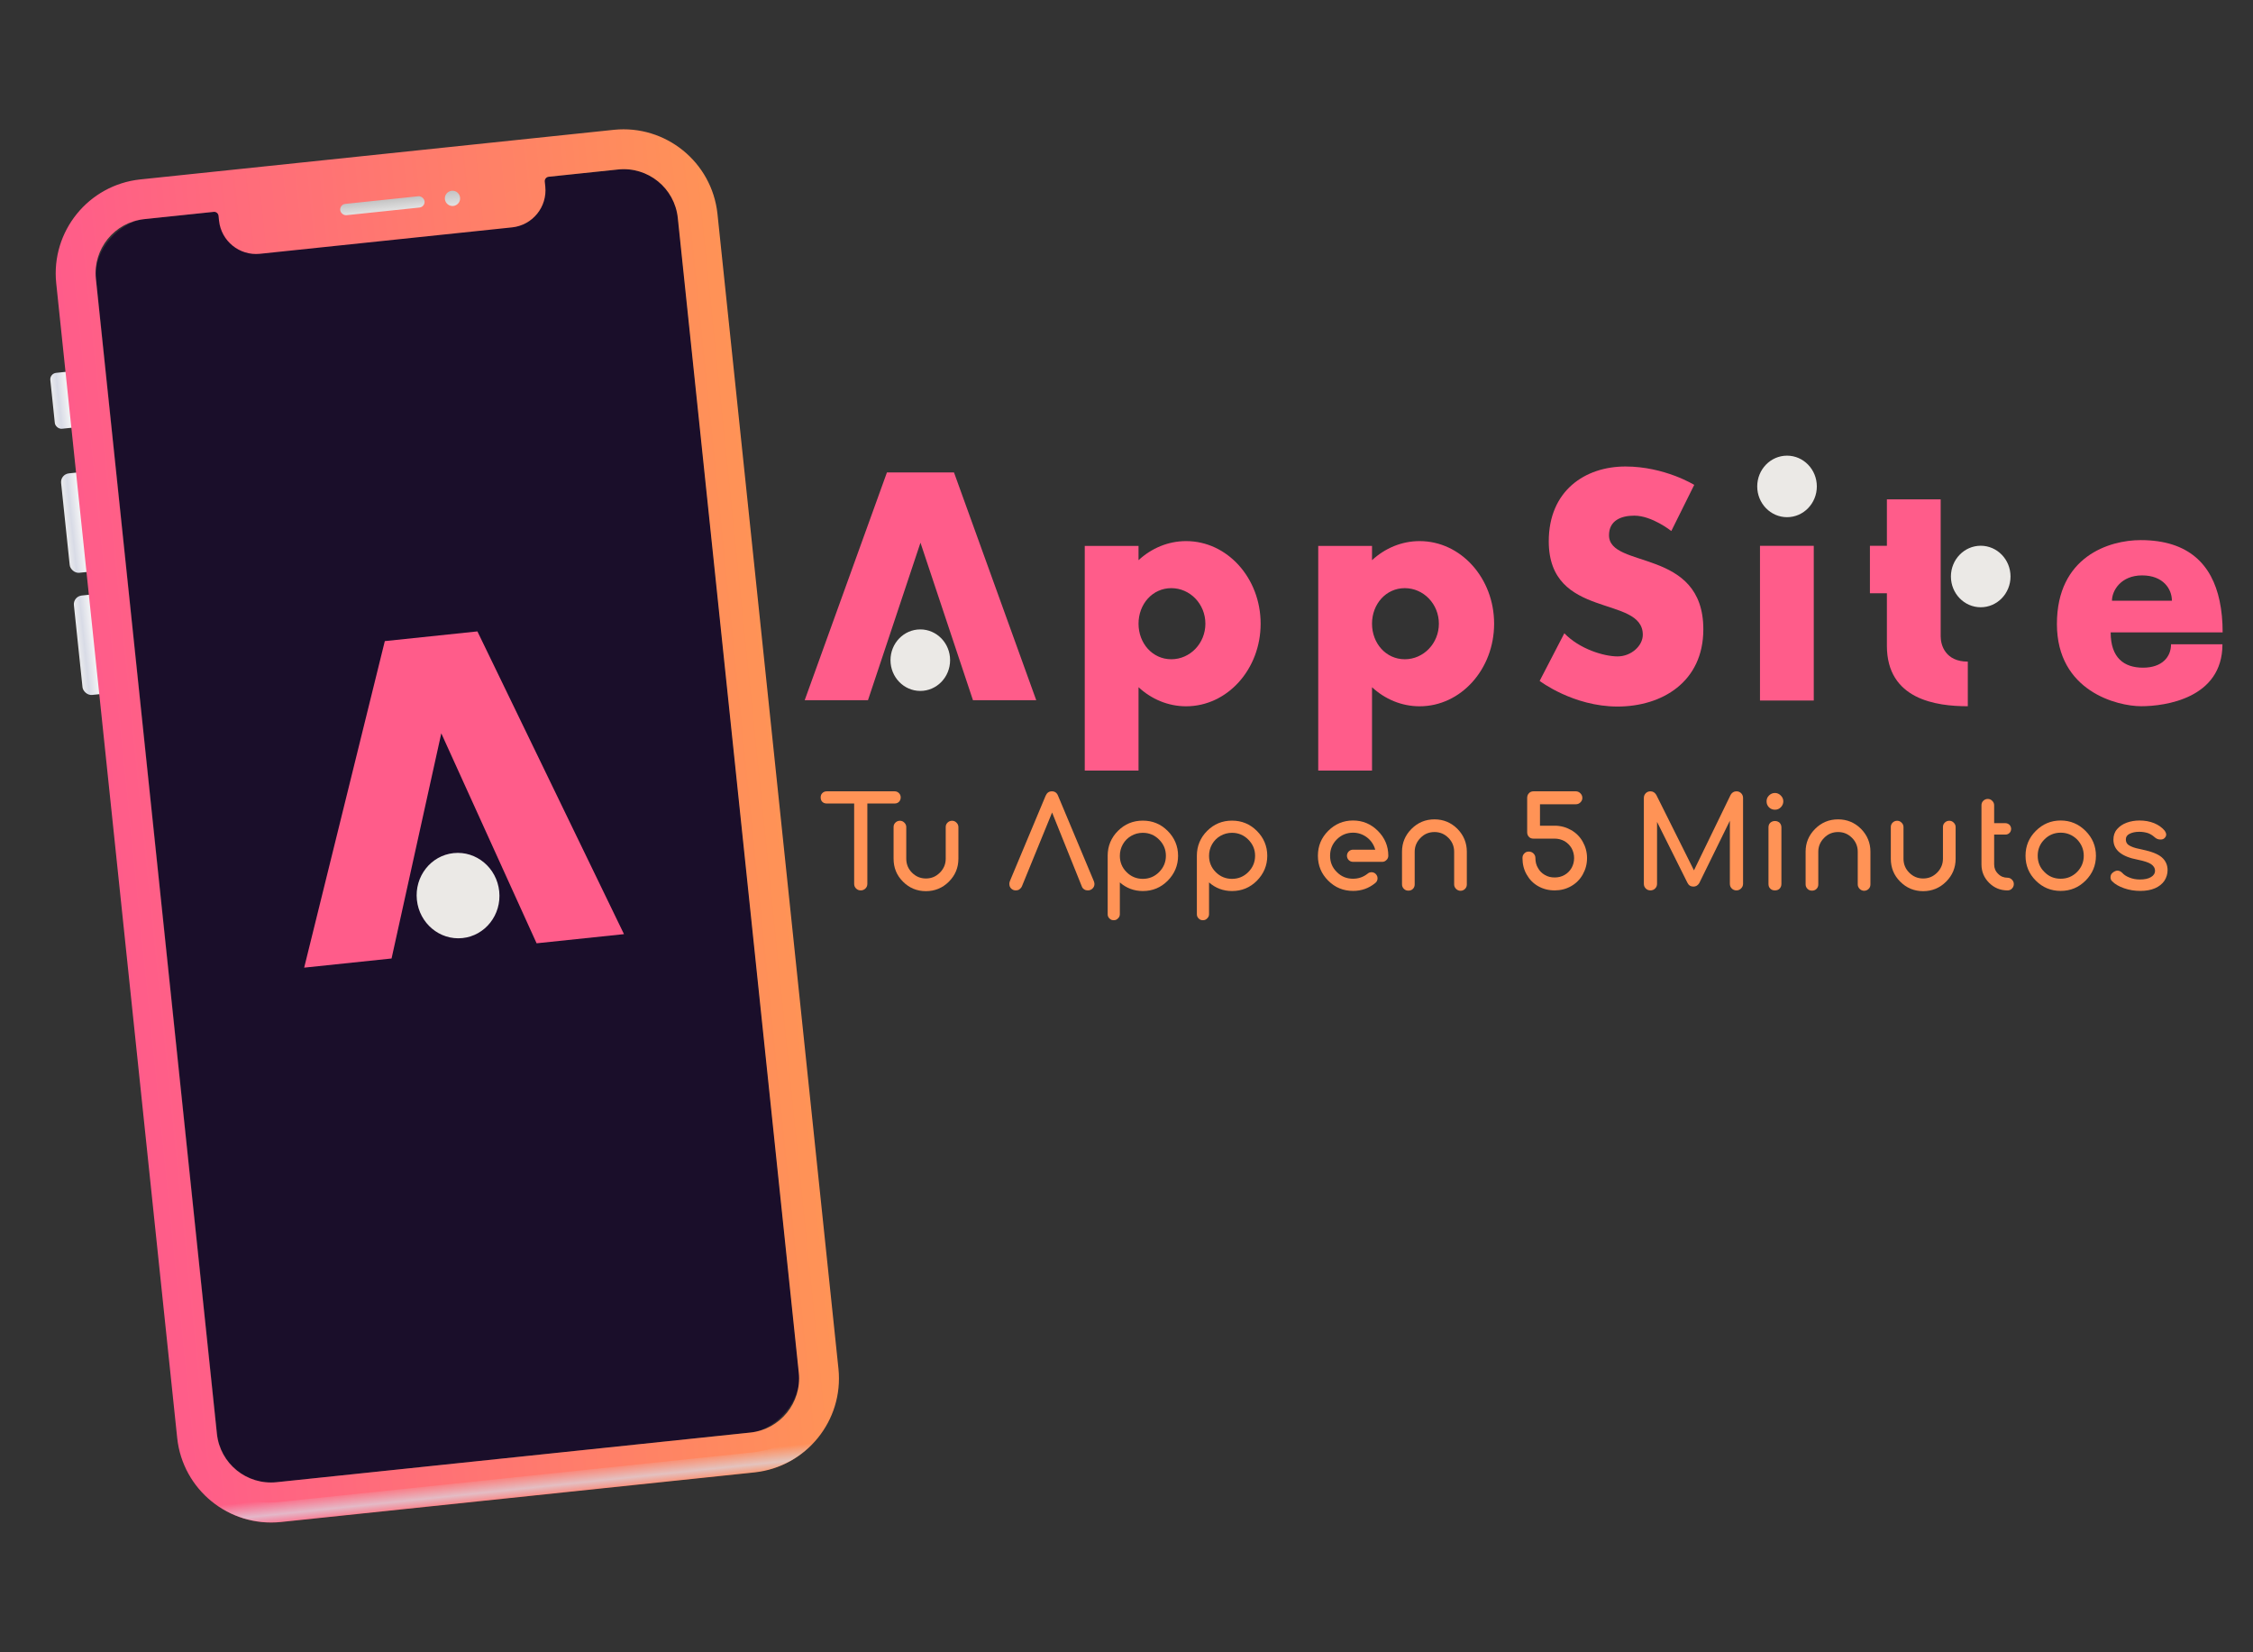 <svg id="e2UA8rCuEaR1" xmlns="http://www.w3.org/2000/svg" xmlns:xlink="http://www.w3.org/1999/xlink" viewBox="0 0 600 440" shape-rendering="geometricPrecision" text-rendering="geometricPrecision" project-id="884c6b0549c947af933445542ec162e5" export-id="a43b82497fc2462f8c54e990eecf61e5" cached="false"><rect x="0" y="0" width="600" height="440" fill="#333333" stroke="none"/><defs><linearGradient id="e2UA8rCuEaR4-fill" x1="-0.78" y1="6.34" x2="9.66" y2="6.34" spreadMethod="pad" gradientUnits="userSpaceOnUse" gradientTransform="translate(0 0)"><stop id="e2UA8rCuEaR4-fill-0" offset="4%" stop-color="#efefef"/><stop id="e2UA8rCuEaR4-fill-1" offset="21%" stop-color="#d8dbe6"/><stop id="e2UA8rCuEaR4-fill-2" offset="45%" stop-color="#f7f7f7"/></linearGradient><linearGradient id="e2UA8rCuEaR5-fill" x1="-0.78" y1="11.27" x2="9.66" y2="11.27" spreadMethod="pad" gradientUnits="userSpaceOnUse" gradientTransform="translate(0 0)"><stop id="e2UA8rCuEaR5-fill-0" offset="4%" stop-color="#efefef"/><stop id="e2UA8rCuEaR5-fill-1" offset="21%" stop-color="#d8dbe6"/><stop id="e2UA8rCuEaR5-fill-2" offset="45%" stop-color="#f7f7f7"/></linearGradient><linearGradient id="e2UA8rCuEaR6-fill" x1="-0.78" y1="11.27" x2="9.66" y2="11.27" spreadMethod="pad" gradientUnits="userSpaceOnUse" gradientTransform="translate(0 0)"><stop id="e2UA8rCuEaR6-fill-0" offset="4%" stop-color="#efefef"/><stop id="e2UA8rCuEaR6-fill-1" offset="21%" stop-color="#d8dbe6"/><stop id="e2UA8rCuEaR6-fill-2" offset="45%" stop-color="#f7f7f7"/></linearGradient><linearGradient id="e2UA8rCuEaR8-fill" x1="0" y1="0.5" x2="1" y2="0.5" spreadMethod="pad" gradientUnits="objectBoundingBox" gradientTransform="translate(0 0)"><stop id="e2UA8rCuEaR8-fill-0" offset="0%" stop-color="#ff5c8a"/><stop id="e2UA8rCuEaR8-fill-1" offset="100%" stop-color="#ff9356"/></linearGradient><linearGradient id="e2UA8rCuEaR9-fill" x1="201.8" y1="359.17" x2="201.8" y2="342.16" spreadMethod="pad" gradientUnits="userSpaceOnUse" gradientTransform="translate(0 0)"><stop id="e2UA8rCuEaR9-fill-0" offset="16%" stop-color="rgba(216,219,230,0)"/><stop id="e2UA8rCuEaR9-fill-1" offset="32%" stop-color="rgba(216,219,230,0.7)"/><stop id="e2UA8rCuEaR9-fill-2" offset="52%" stop-color="rgba(216,219,230,0)"/></linearGradient><linearGradient id="e2UA8rCuEaR10-fill" x1="0" y1="-5.26" x2="0" y2="3.01" spreadMethod="pad" gradientUnits="userSpaceOnUse" gradientTransform="translate(0 0)"><stop id="e2UA8rCuEaR10-fill-0" offset="20%" stop-color="#b3b3b3"/><stop id="e2UA8rCuEaR10-fill-1" offset="100%" stop-color="#ededed"/></linearGradient><linearGradient id="e2UA8rCuEaR11-fill" x1="9.56" y1="-2.64" x2="9.56" y2="3.53" spreadMethod="pad" gradientUnits="userSpaceOnUse" gradientTransform="translate(0 0)"><stop id="e2UA8rCuEaR11-fill-0" offset="20%" stop-color="#b3b3b3"/><stop id="e2UA8rCuEaR11-fill-1" offset="100%" stop-color="#ededed"/></linearGradient></defs><g transform="translate(-3.17-80.001)"><g transform="matrix(1.174-.123 0.123 1.174-139.615 86.124)"><rect width="8.7" height="12.68" rx="1.47" ry="1.47" transform="translate(123.2 92.42)" fill="url(#e2UA8rCuEaR4-fill)"/><rect width="8.7" height="22.55" rx="1.97" ry="1.97" transform="translate(123.2 115.27)" fill="url(#e2UA8rCuEaR5-fill)"/><rect width="8.7" height="22.55" rx="1.97" ry="1.97" transform="translate(123.2 142.98)" fill="url(#e2UA8rCuEaR6-fill)"/><rect width="286.5" height="132" rx="12.27" ry="12.27" transform="matrix(0 1-1 0 267.86 60)" fill="#1a0e2a"/><path d="M255.53,51h-107.46c-11.733.033-21.237,9.537-21.27,21.27v262c.033,11.733,9.537,21.237,21.27,21.27h107.46c11.733-.033,21.237-9.537,21.27-21.27v-262c-.033-11.733-9.537-21.237-21.27-21.27ZM267.8,334.23c0,6.777-5.493,12.27-12.27,12.27h-107.46c-6.777,0-12.27-5.493-12.27-12.27v-262c.022-6.761,5.509-12.23,12.27-12.23h15.73c.552,0,1,.448,1,1v1.11c.011,4.629,3.761,8.379,8.39,8.39h57.23c4.629-.011,8.379-3.761,8.39-8.39v-1.11c0-.552.448-1,1-1h15.73c6.773.006,12.26,5.497,12.26,12.27v261.96Z" fill="url(#e2UA8rCuEaR8-fill)"/><path d="M255.53,351h-107.46c-11.733-.033-21.237-9.537-21.27-21.27v4.5c.033,11.733,9.537,21.237,21.27,21.27h107.46c11.733-.033,21.237-9.537,21.27-21.27v-4.5c-.033,11.733-9.537,21.237-21.27,21.27Z" fill="url(#e2UA8rCuEaR9-fill)"/><circle r="1.72" transform="translate(217.71 62.59)" fill="url(#e2UA8rCuEaR10-fill)"/><rect width="19.13" height="2.56" rx="1.28" ry="1.28" transform="translate(192.24 61.31)" fill="url(#e2UA8rCuEaR11-fill)"/><g transform="matrix(1.43 0 0 1.43-372.064 231.786)"><path d="M125.355,121.954h-13.864L99.988,87.443L88.484,121.954h-13.863L92.643,72.045h14.689l18.023,49.91Z" transform="translate(301.889-122.013)" fill="#ff5c8a" stroke="#e98819" stroke-width="0" stroke-miterlimit="2"/><path d="M93.421,113.178c0-3.722,2.923-6.739,6.53-6.739s6.53,3.017,6.53,6.739-2.923,6.739-6.53,6.739-6.53-3.017-6.53-6.739Z" transform="translate(301.889-122.013)" fill="#ebe9e6" stroke="#ebe9e6" stroke-width="0" stroke-miterlimit="2"/></g></g><g transform="matrix(.85 0 0 0.85-28.937-133.689)"><g><g transform="matrix(1.38 0 0 1.38-200.666-208.058)"><path d="M361.474,-24.544c-.288-.288-.64-.448-1.088-.448h-17.12c-.448,0-.832.16-1.12.448s-.416.64-.416,1.088.128.832.416,1.12.672.416,1.12.416h6.912v20.256c0,.48.16.864.48,1.184s.704.48,1.184.48c.448,0,.864-.16,1.184-.48s.48-.704.48-1.184v-20.256h6.88c.448,0,.8-.128,1.088-.416s.448-.672.448-1.12-.16-.8-.448-1.088Z" transform="matrix(.9 0 0 0.9 51.545 535.08)" fill="#ff9356" stroke="#e98819" stroke-width="0" stroke-miterlimit="2"/><path d="M374.875,-17.568c-.448,0-.832.16-1.152.48s-.448.672-.448,1.12v7.968c0,1.376-.512,2.56-1.472,3.52-.992.992-2.144,1.472-3.52,1.472s-2.528-.48-3.52-1.472c-.96-.96-1.44-2.144-1.44-3.52v-7.968c0-.448-.16-.8-.48-1.12s-.672-.48-1.12-.48-.832.16-1.152.48-.448.672-.448,1.12v7.968c0,2.272.768,4.192,2.368,5.792s3.52,2.4,5.792,2.4c2.24,0,4.192-.8,5.792-2.4s2.4-3.52,2.4-5.792v-7.968c0-.448-.16-.8-.48-1.12s-.672-.48-1.12-.48Z" transform="matrix(.9 0 0 0.9 51.545 535.08)" fill="#ff9356" stroke="#e98819" stroke-width="0" stroke-miterlimit="2"/><path d="M410.638,-2.336l-9.024-21.536c-.288-.736-.8-1.12-1.568-1.12-.736,0-1.248.384-1.568,1.12L389.486,-2.4c-.128.288-.16.544-.16.736c0,.48.128.864.448,1.184s.704.48,1.184.48c.32,0,.608-.064.896-.256.256-.192.48-.416.64-.768l7.616-18.624l7.488,18.624c.096.32.32.576.608.768s.576.256.928.256c.448,0,.864-.16,1.184-.48s.48-.704.48-1.152c0-.192-.064-.416-.16-.704Z" transform="matrix(.9 0 0 0.9 51.545 535.08)" fill="#ff9356" stroke="#e98819" stroke-width="0" stroke-miterlimit="2"/><path d="M429.266,-15.008c-1.728-1.728-3.808-2.592-6.272-2.592s-4.544.864-6.272,2.592-2.592,3.84-2.592,6.272v14.72c0,.448.128.8.448,1.088.288.32.64.448,1.088.448.416,0,.768-.128,1.056-.448.32-.288.48-.64.48-1.088v-8c1.632,1.44,3.584,2.176,5.792,2.176c2.464,0,4.544-.864,6.272-2.592c1.728-1.76,2.624-3.84,2.624-6.304c0-2.432-.896-4.544-2.624-6.272Zm-6.272,12.096c-1.6,0-2.976-.576-4.096-1.696-1.152-1.152-1.696-2.528-1.696-4.128c0-1.024.256-2.016.768-2.912s1.216-1.6,2.112-2.112s1.856-.768,2.912-.768c1.6,0,2.976.576,4.096,1.696c1.152,1.152,1.728,2.496,1.728,4.096s-.576,2.976-1.728,4.128c-1.12,1.12-2.496,1.696-4.096,1.696Z" transform="matrix(.9 0 0 0.9 51.545 535.08)" fill="#ff9356" stroke="#e98819" stroke-width="0" stroke-miterlimit="2"/><path d="M451.766,-15.008c-1.728-1.728-3.808-2.592-6.272-2.592s-4.544.864-6.272,2.592-2.592,3.84-2.592,6.272v14.72c0,.448.128.8.448,1.088.288.32.64.448,1.088.448.416,0,.768-.128,1.056-.448.32-.288.48-.64.48-1.088v-8c1.632,1.44,3.584,2.176,5.792,2.176c2.464,0,4.544-.864,6.272-2.592c1.728-1.76,2.624-3.84,2.624-6.304c0-2.432-.896-4.544-2.624-6.272Zm-6.272,12.096c-1.6,0-2.976-.576-4.096-1.696-1.152-1.152-1.696-2.528-1.696-4.128c0-1.024.256-2.016.768-2.912s1.216-1.6,2.112-2.112s1.856-.768,2.912-.768c1.6,0,2.976.576,4.096,1.696c1.152,1.152,1.728,2.496,1.728,4.096s-.576,2.976-1.728,4.128c-1.12,1.12-2.496,1.696-4.096,1.696Z" transform="matrix(.9 0 0 0.9 51.545 535.08)" fill="#ff9356" stroke="#e98819" stroke-width="0" stroke-miterlimit="2"/><path d="M476.025,0.128c2.112,0,3.968-.64,5.6-1.984.352-.256.512-.608.576-1.024.032-.448-.064-.8-.352-1.152-.256-.32-.608-.512-1.024-.544s-.8.064-1.12.352c-1.088.864-2.304,1.28-3.68,1.28-1.6,0-2.976-.544-4.096-1.696-1.152-1.12-1.696-2.496-1.696-4.096s.544-2.976,1.696-4.128c1.12-1.12,2.496-1.696,4.096-1.696c1.312,0,2.496.416,3.552,1.216c1.024.8,1.696,1.824,2.048,3.072h-5.6c-.416,0-.8.16-1.088.448s-.448.672-.448,1.088.16.8.448,1.088.672.448,1.088.448h7.36c.416,0,.768-.16,1.056-.448.32-.288.48-.672.48-1.088c0-2.464-.896-4.544-2.624-6.272s-3.808-2.624-6.272-2.624-4.544.896-6.272,2.624-2.592,3.808-2.592,6.272.864,4.544,2.592,6.272s3.808,2.592,6.272,2.592Z" transform="matrix(.9 0 0 0.9 51.545 535.08)" fill="#ff9356" stroke="#e98819" stroke-width="0" stroke-miterlimit="2"/><path d="M503.132,0.096c.448,0,.832-.16,1.152-.48s.448-.704.448-1.152v-8.224c0-2.24-.8-4.16-2.368-5.76-1.6-1.6-3.552-2.4-5.792-2.4-2.272,0-4.192.8-5.792,2.4s-2.4,3.52-2.4,5.76v8.224c0,.448.16.832.48,1.152s.704.448,1.12.448c.448,0,.832-.128,1.152-.448s.448-.704.448-1.152v-8.224c0-1.344.512-2.528,1.472-3.488.96-.992,2.144-1.472,3.52-1.472s2.528.48,3.52,1.472c.96.96,1.44,2.144,1.44,3.488v8.256c0,.416.16.8.48,1.12s.704.48,1.12.48Z" transform="matrix(.9 0 0 0.9 51.545 535.08)" fill="#ff9356" stroke="#e98819" stroke-width="0" stroke-miterlimit="2"/><path d="M531.024,-15.232c-1.248-.704-2.624-1.088-4.128-1.088h-3.712v-5.408h9.056c.448,0,.832-.16,1.152-.48s.48-.672.48-1.12-.16-.832-.48-1.152-.704-.512-1.152-.512h-10.688c-.48,0-.864.16-1.152.48-.32.32-.448.736-.448,1.184v8.64c0,.48.128.864.448,1.184.288.32.672.448,1.152.448h5.344c.896,0,1.728.224,2.496.64.736.448,1.312,1.024,1.76,1.76.416.768.64,1.6.64,2.496c0,.928-.224,1.76-.64,2.496-.448.768-1.024,1.344-1.76,1.76-.768.448-1.6.64-2.496.64-.928,0-1.76-.192-2.496-.64-.736-.416-1.312-.992-1.728-1.76-.448-.736-.64-1.568-.64-2.496c0-.448-.16-.832-.48-1.152s-.736-.48-1.184-.48c-.48,0-.864.16-1.152.48-.32.32-.448.704-.448,1.152c0,1.536.352,2.944,1.056,4.16.704,1.248,1.664,2.24,2.912,2.944s2.624,1.056,4.16,1.056c1.504,0,2.88-.352,4.128-1.056s2.24-1.696,2.944-2.944s1.088-2.624,1.088-4.16c0-1.504-.384-2.88-1.088-4.128s-1.696-2.24-2.944-2.944Z" transform="matrix(.9 0 0 0.9 51.545 535.08)" fill="#ff9356" stroke="#e98819" stroke-width="0" stroke-miterlimit="2"/><path d="M573.932,-24.512c-.32-.32-.736-.48-1.184-.48-.64,0-1.152.32-1.472.896l-9.248,19.04-9.504-19.04c-.352-.576-.832-.896-1.472-.896-.48,0-.864.16-1.184.48s-.48.736-.48,1.184v21.664c0,.48.16.864.48,1.184s.704.48,1.184.48c.448,0,.864-.16,1.184-.48s.48-.704.48-1.184v-15.616l7.648,15.328c.32.672.832.992,1.536.992.576,0,1.056-.256,1.44-.832l7.744-15.776v15.904c0,.48.16.864.48,1.184s.704.48,1.184.48c.448,0,.832-.16,1.152-.48s.512-.704.512-1.184v-21.664c0-.448-.16-.864-.48-1.184Z" transform="matrix(.9 0 0 0.9 51.545 535.08)" fill="#ff9356" stroke="#e98819" stroke-width="0" stroke-miterlimit="2"/><path d="M581.273,-17.056c-.32.32-.448.704-.448,1.184v14.24c0,.48.128.864.448,1.184s.704.448,1.184.448.864-.128,1.184-.448c.288-.32.448-.704.448-1.184v-14.24c0-.48-.16-.864-.448-1.184-.32-.288-.704-.448-1.184-.448s-.864.16-1.184.448Zm2.656-6.88c-.416-.416-.896-.64-1.472-.64s-1.088.224-1.504.64-.608.896-.608,1.472.192,1.088.608,1.504.928.608,1.504.608s1.056-.192,1.472-.608.64-.928.64-1.504-.224-1.056-.64-1.472Z" transform="matrix(.9 0 0 0.9 51.545 535.08)" fill="#ff9356" stroke="#e98819" stroke-width="0" stroke-miterlimit="2"/><path d="M604.944,0.096c.448,0,.832-.16,1.152-.48s.448-.704.448-1.152v-8.224c0-2.24-.8-4.16-2.368-5.76-1.6-1.6-3.552-2.4-5.792-2.4-2.272,0-4.192.8-5.792,2.4s-2.4,3.52-2.4,5.76v8.224c0,.448.16.832.48,1.152s.704.448,1.12.448c.448,0,.832-.128,1.152-.448s.448-.704.448-1.152v-8.224c0-1.344.512-2.528,1.472-3.488.96-.992,2.144-1.472,3.52-1.472s2.528.48,3.52,1.472c.96.96,1.44,2.144,1.44,3.488v8.256c0,.416.16.8.48,1.12s.704.48,1.12.48Z" transform="matrix(.9 0 0 0.9 51.545 535.08)" fill="#ff9356" stroke="#e98819" stroke-width="0" stroke-miterlimit="2"/><path d="M626.437,-17.568c-.448,0-.832.16-1.152.48s-.448.672-.448,1.12v7.968c0,1.376-.512,2.56-1.472,3.52-.992.992-2.144,1.472-3.52,1.472s-2.528-.48-3.52-1.472c-.96-.96-1.44-2.144-1.44-3.52v-7.968c0-.448-.16-.8-.48-1.12s-.672-.48-1.12-.48-.832.16-1.152.48-.448.672-.448,1.12v7.968c0,2.272.768,4.192,2.368,5.792s3.52,2.4,5.792,2.4c2.24,0,4.192-.8,5.792-2.4s2.4-3.52,2.4-5.792v-7.968c0-.448-.16-.8-.48-1.12s-.672-.48-1.12-.48Z" transform="matrix(.9 0 0 0.9 51.545 535.08)" fill="#ff9356" stroke="#e98819" stroke-width="0" stroke-miterlimit="2"/><path d="M641.114,-3.2c-.928,0-1.728-.32-2.368-.992-.672-.64-.992-1.44-.992-2.368v-7.52h2.848c.384,0,.736-.128,1.024-.416.256-.256.416-.608.416-1.024c0-.384-.16-.736-.416-1.024-.288-.256-.64-.416-1.024-.416h-2.848v-4.512c0-.448-.16-.8-.48-1.12s-.672-.48-1.12-.48-.832.16-1.152.48-.448.672-.448,1.12v14.912c0,1.824.64,3.36,1.92,4.64s2.816,1.92,4.64,1.92c.448,0,.8-.128,1.12-.448s.48-.704.48-1.152-.16-.8-.48-1.12-.672-.48-1.12-.48Z" transform="matrix(.9 0 0 0.9 51.545 535.08)" fill="#ff9356" stroke="#e98819" stroke-width="0" stroke-miterlimit="2"/><path d="M654.534,0.128c2.464,0,4.544-.864,6.272-2.592s2.624-3.808,2.624-6.272-.896-4.544-2.624-6.272-3.808-2.624-6.272-2.624-4.544.896-6.272,2.624-2.592,3.808-2.592,6.272.864,4.544,2.592,6.272s3.808,2.592,6.272,2.592Zm0-14.688c1.6,0,2.976.576,4.128,1.696c1.12,1.152,1.696,2.528,1.696,4.128s-.576,2.976-1.696,4.096c-1.152,1.152-2.528,1.696-4.128,1.696s-2.976-.544-4.096-1.696c-1.152-1.12-1.696-2.496-1.696-4.096s.544-2.976,1.696-4.128c1.12-1.12,2.496-1.696,4.096-1.696Z" transform="matrix(.9 0 0 0.9 51.545 535.08)" fill="#ff9356" stroke="#e98819" stroke-width="0" stroke-miterlimit="2"/><path d="M678.111,-16.96c-1.088-.448-2.336-.672-3.712-.672-1.152,0-2.208.192-3.2.544-1.024.384-1.824.928-2.432,1.632-.64.736-.928,1.632-.928,2.656c0,2.592,2.048,4.288,6.144,5.056c1.568.32,2.688.672,3.36,1.12.64.448.992.992.992,1.632c0,.704-.352,1.248-1.024,1.632-.672.416-1.6.608-2.816.608-.928,0-1.792-.16-2.592-.48-.832-.32-1.44-.736-1.824-1.184-.384-.384-.8-.576-1.216-.576-.352,0-.736.16-1.12.448-.448.32-.64.736-.64,1.248c0,.384.128.736.416.992.704.736,1.728,1.312,3.008,1.76s2.624.672,4.096.672c1.44,0,2.688-.224,3.712-.672s1.824-1.088,2.368-1.888c.512-.8.8-1.696.8-2.688c0-1.312-.512-2.4-1.472-3.232s-2.624-1.472-4.928-1.952c-1.152-.224-2.016-.448-2.592-.704-.608-.256-1.024-.512-1.216-.8-.224-.288-.32-.64-.32-1.088c0-.576.288-1.056.928-1.376s1.44-.512,2.432-.512c.832,0,1.568.128,2.176.32.576.192,1.152.544,1.696,1.024.448.416.928.608,1.504.608.352,0,.64-.064.896-.256.352-.288.544-.608.544-.992c0-.32-.16-.672-.416-1.024-.64-.768-1.536-1.408-2.624-1.856Z" transform="matrix(.9 0 0 0.9 51.545 535.08)" fill="#ff9356" stroke="#e98819" stroke-width="0" stroke-miterlimit="2"/></g><g><g transform="matrix(1.43 0 0 1.43-248.522 470.857)"><path d="M125.355,121.954h-13.864L99.988,87.443L88.484,121.954h-13.863L92.643,72.045h14.689l18.023,49.91Z" transform="translate(301.889-122.013)" fill="#ff5c8a" stroke="#e98819" stroke-width="0" stroke-miterlimit="2"/><path d="M93.421,113.178c0-3.722,2.923-6.739,6.53-6.739s6.53,3.017,6.53,6.739-2.923,6.739-6.53,6.739-6.53-3.017-6.53-6.739Z" transform="translate(301.889-122.013)" fill="#ebe9e6" stroke="#ebe9e6" stroke-width="0" stroke-miterlimit="2"/></g><g transform="matrix(1.43 0 0 1.43-238.512 470.857)"><path d="M119.996,105.141c0,9.994-7.308,18.095-16.322,18.095-3.967,0-7.602-1.57-10.43-4.178v18.261h-11.784v-49.215h11.784v3.12c2.828-2.608,6.463-4.178,10.43-4.178c9.015-0,16.322,8.101,16.322,18.095Zm-12.104,0c0-4.301-3.343-7.788-7.468-7.788s-7.18,3.487-7.18,7.788c0,4.302,3.055,7.789,7.18,7.789s7.468-3.488,7.468-7.789Z" transform="translate(349.411-121.966)" fill="#ff5c8a" stroke="#e98819" stroke-width="0" stroke-miterlimit="2"/></g><g transform="matrix(1.43 0 0 1.43-228.502 470.857)"><path d="M119.996,105.141c0,9.994-7.308,18.095-16.322,18.095-3.967,0-7.602-1.57-10.43-4.178v18.261h-11.784v-49.215h11.784v3.12c2.828-2.608,6.463-4.178,10.43-4.178c9.015-0,16.322,8.101,16.322,18.095Zm-12.104,0c0-4.301-3.343-7.788-7.468-7.788s-7.18,3.487-7.18,7.788c0,4.302,3.055,7.789,7.18,7.789s7.468-3.488,7.468-7.789Z" transform="translate(393.567-121.966)" fill="#ff5c8a" stroke="#e98819" stroke-width="0" stroke-miterlimit="2"/></g><g transform="matrix(1.43 0 0 1.43-218.492 470.857)"><path d="M117.756,106.427c0,11.548-9.084,16.913-18.801,16.913s-17.062-5.616-17.062-5.616l5.409-10.439c3.29,3.441,8.656,5.071,11.654,5.071c3,0,5.537-2.319,5.537-4.74c0-8.788-20.604-3.237-20.604-20.481c0-11.053,7.916-16.385,16.805-16.385c8.568,0,15.066,4.03,15.066,4.03l-5.021,10.109c0,0-4.201-3.37-8.113-3.37-2.918,0-5.537,1.083-5.537,4.294-0,7.464,20.667,2.66,20.667,20.612Z" transform="translate(434.645-122.015)" fill="#ff5c8a" stroke="#e98819" stroke-width="0" stroke-miterlimit="2"/></g><g transform="matrix(1.43 0 0 1.43-208.482 470.857)"><path d="M93.485,75.088c0-3.721,2.923-6.739,6.529-6.739c3.607,0,6.53,3.018,6.53,6.739c0,3.722-2.923,6.74-6.53,6.74-3.606-0-6.529-3.018-6.529-6.74Z" transform="translate(463.723-121.989)" fill="#ebe9e6" stroke="#ebe9e6" stroke-width="0" stroke-miterlimit="2"/><path d="M94.09,121.996v-33.893h11.784v33.893h-11.784Z" transform="translate(463.723-121.989)" fill="#ff5c8a" stroke="#e98819" stroke-width="0" stroke-miterlimit="2"/></g><g transform="matrix(1.43 0 0 1.43-198.472 470.857)"><path d="M106.363,113.474v9.778c-6.899,0-17.729-1.455-17.729-13.253v-11.504h-3.718v-10.391h3.718v-10.174h11.784v30.002c0,2.019,1.095,5.542,5.945,5.542Z" transform="translate(489.983-121.993)" fill="#ff5c8a" stroke="#e98819" stroke-width="0" stroke-miterlimit="2"/><path d="M102.662,94.828c0-3.721,2.923-6.739,6.53-6.739c3.606,0,6.529,3.018,6.529,6.739c0,3.722-2.923,6.739-6.529,6.739-3.607,0-6.53-3.017-6.53-6.739Z" transform="translate(489.983-121.993)" fill="#ebe9e6" stroke="#ebe9e6" stroke-width="0" stroke-miterlimit="2"/></g><g transform="matrix(1.43 0 0 1.43-188.462 470.857)"><path d="M106.715,109.672h11.265c0,11.86-12.588,13.565-17.794,13.565s-18.473-3.251-18.473-18.022s11.458-18.37,18.349-18.37c10.647,0,15.631,5.49,17.288,13.281.465,2.163.673,4.499.673,6.938h-24.532c0,5.552,2.904,7.729,7.084,7.729c4.179,0,6.141-2.35,6.141-5.123ZM93.773,100.127h13.205l-.076-.048c0-2.496-1.885-5.504-6.522-5.504-4.63,0-6.606,3.314-6.607,5.552Z" transform="translate(527.157-121.982)" fill="#ff5c8a" stroke="#e98819" stroke-width="0" stroke-miterlimit="2"/></g></g></g></g></g></svg>
